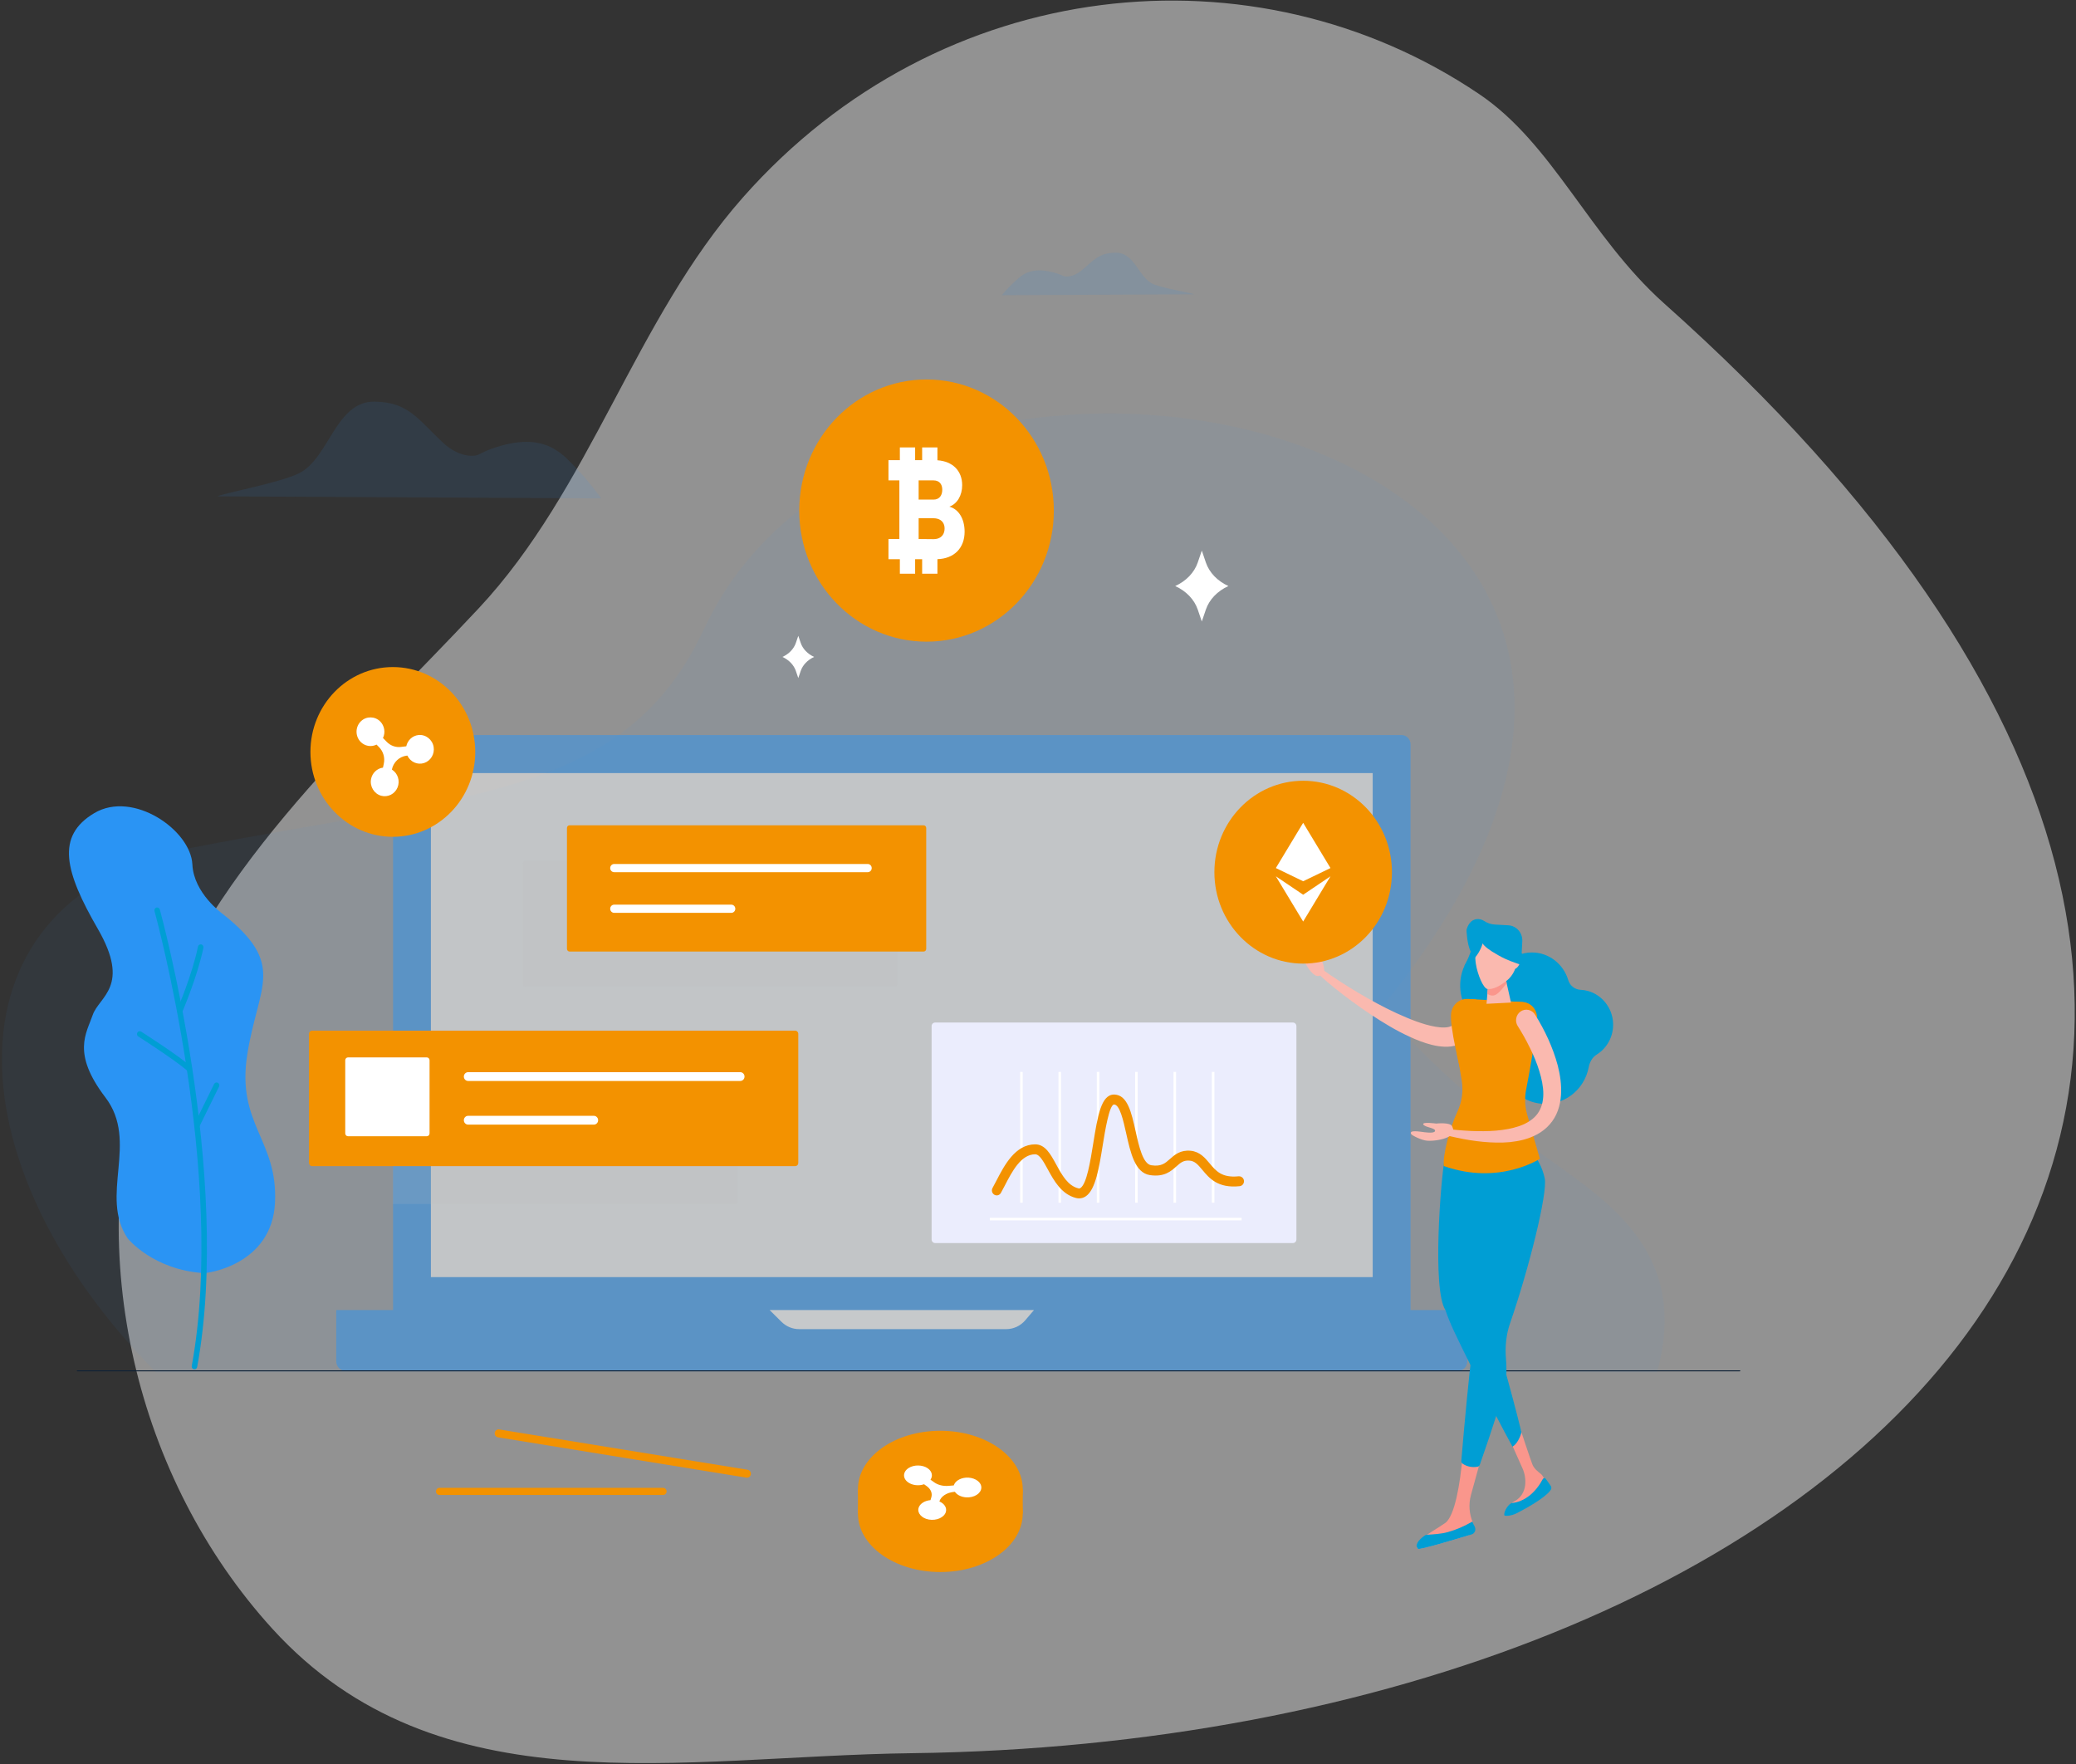 <svg width="805" height="684" viewBox="0 0 805 684" fill="none" xmlns="http://www.w3.org/2000/svg">
<rect x="0" y="0" width="805" height="684" fill="#333333" stroke="none"/>
<path opacity="0.63" d="M573.478 36.413C486.7 -22.117 364.754 -10.289 288.039 76.589C246.095 124.107 229.058 189.469 185.52 235.967C136.502 288.379 77.92 339.262 55.703 410.641C32.09 486.506 52.813 573.485 105.617 631.506C169.878 702.069 264.327 680.859 353.595 679.737C719.136 675.047 990.826 425.324 645.112 117.479C616.219 91.579 602.171 55.685 573.478 36.413Z" fill="#C9C9C9"/>
<path opacity="0.05" d="M597.512 447.144C549 410.764 536.165 390.11 536.165 390.11C722.188 161.037 346.291 86.256 273.057 243.754C242.53 309.405 180.367 308.007 74.651 328.631C-22.986 347.679 -19.941 451.131 60.54 532.082H642.503C656.159 483.285 619.652 463.746 597.512 447.144Z" fill="#2A94F4"/>
<path opacity="0.1" d="M233.152 193.243C233.152 193.243 227.834 186.048 224.575 182.75C218.705 176.812 211.973 166.317 190.443 174.053C188.769 174.654 187.148 175.451 185.537 176.254C183.639 177.2 177.76 177.225 171.739 171.602C162.171 162.666 158.429 155.924 145.32 155.714C130.067 155.47 127.668 177.834 115.813 183.558C108.269 187.201 88.365 190.821 84.249 192.435L233.152 193.243Z" fill="#2A94F4"/>
<path d="M79.104 493.617C80.109 493.681 105.489 490.543 106.643 466.239C107.796 441.937 91.622 435.918 95.88 408.864C100.137 381.808 111.302 374.034 86.277 354.287C86.277 354.287 75.119 346.336 74.599 335.183C73.977 321.832 51.595 306.337 36.583 315.243C21.571 324.149 25.099 337.91 37.953 360.175C50.807 382.441 38.42 386.328 35.949 393.526C33.48 400.724 27.75 408.277 40.87 425.481C53.99 442.686 38.359 463.692 49.528 480.166C49.529 480.167 59.33 492.362 79.104 493.617Z" fill="#2A94F4"/>
<path d="M75.14 530.868C74.876 530.798 74.647 530.628 74.501 530.391C74.354 530.155 74.301 529.869 74.352 529.593C87.985 455.414 60.194 354.252 59.912 353.24C59.874 353.101 59.862 352.955 59.878 352.811C59.894 352.667 59.937 352.528 60.005 352.401C60.073 352.274 60.165 352.163 60.275 352.072C60.385 351.982 60.511 351.915 60.647 351.875C60.782 351.835 60.923 351.823 61.063 351.84C61.203 351.856 61.338 351.901 61.461 351.971C61.584 352.041 61.693 352.136 61.78 352.249C61.868 352.362 61.933 352.492 61.972 352.631C62.256 353.649 90.184 455.315 76.457 530.004C76.43 530.152 76.373 530.292 76.291 530.417C76.209 530.542 76.103 530.648 75.98 530.729C75.856 530.81 75.718 530.864 75.574 530.888C75.429 530.912 75.281 530.905 75.14 530.868Z" fill="#009ED4"/>
<path d="M69.449 392.947C69.297 392.908 69.156 392.834 69.035 392.733C68.914 392.631 68.816 392.503 68.748 392.358C68.68 392.213 68.643 392.055 68.641 391.894C68.638 391.733 68.67 391.574 68.734 391.427C68.79 391.296 74.455 378.186 76.78 366.992C76.844 366.711 77.012 366.467 77.249 366.312C77.487 366.157 77.773 366.104 78.047 366.165C78.322 366.225 78.562 366.394 78.717 366.635C78.872 366.876 78.929 367.17 78.876 367.454C76.505 378.879 70.748 392.194 70.69 392.328C70.474 392.824 69.945 393.077 69.449 392.947ZM73.114 415.388C72.961 415.348 72.818 415.273 72.696 415.169C67.309 410.581 53.757 401.944 53.621 401.856C53.501 401.78 53.397 401.681 53.315 401.563C53.233 401.445 53.174 401.312 53.141 401.171C53.109 401.03 53.104 400.884 53.127 400.741C53.149 400.598 53.199 400.461 53.273 400.338C53.346 400.214 53.443 400.106 53.557 400.021C53.671 399.936 53.8 399.875 53.938 399.842C54.075 399.808 54.217 399.803 54.356 399.827C54.495 399.851 54.628 399.903 54.748 399.98C55.308 400.337 68.56 408.784 74.062 413.469C74.251 413.628 74.382 413.849 74.432 414.095C74.482 414.341 74.45 414.597 74.339 414.822C74.228 415.046 74.046 415.224 73.824 415.327C73.601 415.43 73.35 415.452 73.114 415.388ZM76.157 437.239C76.001 437.198 75.856 437.122 75.733 437.016C75.609 436.91 75.511 436.776 75.444 436.626C75.378 436.475 75.345 436.311 75.348 436.146C75.352 435.98 75.391 435.818 75.463 435.67L83.016 420.307C83.078 420.174 83.165 420.056 83.272 419.959C83.379 419.862 83.504 419.788 83.639 419.741C83.774 419.694 83.916 419.675 84.059 419.685C84.201 419.696 84.34 419.735 84.467 419.802C84.594 419.868 84.707 419.96 84.799 420.072C84.891 420.184 84.961 420.313 85.004 420.453C85.047 420.593 85.062 420.741 85.049 420.887C85.037 421.033 84.995 421.175 84.928 421.305L77.375 436.668C77.265 436.891 77.085 437.07 76.863 437.173C76.642 437.277 76.393 437.3 76.157 437.239Z" fill="#009ED4"/>
<path d="M310.485 249.261L309.547 246.507L308.61 249.261C307.82 251.584 305.942 253.544 303.399 254.702C305.942 255.86 307.819 257.821 308.61 260.142L309.547 262.898L310.485 260.142C311.275 257.82 313.153 255.86 315.695 254.702C313.153 253.544 311.276 251.584 310.485 249.261ZM467.592 218.094L466.019 213.474L464.446 218.094C463.121 221.988 459.973 225.275 455.71 227.217C459.973 229.159 463.121 232.446 464.446 236.341L466.019 240.96L467.592 236.341C468.917 232.446 472.065 229.159 476.328 227.217C472.065 225.274 468.917 221.987 467.592 218.094Z" fill="white"/>
<g opacity="0.5">
<path d="M546.961 507.922H152.408V288.565C152.408 288.095 152.498 287.63 152.673 287.196C152.847 286.762 153.103 286.368 153.425 286.036C153.748 285.704 154.131 285.441 154.552 285.261C154.973 285.082 155.425 284.989 155.88 284.989H543.489C543.945 284.989 544.396 285.082 544.817 285.261C545.238 285.441 545.621 285.704 545.944 286.036C546.266 286.368 546.522 286.762 546.696 287.196C546.871 287.63 546.961 288.095 546.961 288.565V507.922ZM565.409 531.492H133.96C133.012 531.492 132.103 531.105 131.432 530.414C130.762 529.724 130.385 528.788 130.385 527.811V507.923H568.985V527.811C568.984 528.788 568.607 529.724 567.937 530.414C567.266 531.104 566.357 531.492 565.409 531.492Z" fill="#2A94F4"/>
<path d="M298.427 507.922L303.044 512.495C304.876 514.31 307.32 515.324 309.862 515.324H390.183C391.583 515.324 392.967 515.016 394.241 514.421C395.516 513.827 396.653 512.958 397.576 511.875L400.943 507.922H298.427Z" fill="white"/>
<path d="M167.087 299.737H532.281V495.157H167.087V299.737Z" fill="#F7F7F7"/>
</g>
<path d="M29.962 531.492H674.642" stroke="#102236" stroke-width="0.375" stroke-miterlimit="10" stroke-linecap="round" stroke-linejoin="round"/>
<path d="M359.279 248.781C386.539 248.781 408.637 226.026 408.637 197.956C408.637 169.886 386.539 147.13 359.279 147.13C332.02 147.13 309.922 169.886 309.922 197.956C309.922 226.026 332.02 248.781 359.279 248.781Z" fill="#F39200"/>
<path d="M359.279 240.959C336.251 240.959 317.518 221.668 317.518 197.956C317.518 174.243 336.252 154.952 359.279 154.952C382.307 154.952 401.041 174.243 401.041 197.956C401.041 221.668 382.307 240.959 359.279 240.959Z" fill="#F39200"/>
<path d="M368.128 196.44C371.166 195.344 373.097 192.112 373.097 188.114C373.097 182.534 369.403 178.852 363.501 178.456V173.471H357.577V178.419H354.857V173.471H348.932V178.419H344.517V186.254H348.742V208.981H344.517V216.812H348.932V222.439H354.857V216.812H357.577V222.439H363.501V216.802C369.959 216.585 374.042 212.528 374.042 206.135C374.041 201.205 371.782 197.427 368.128 196.44ZM356.216 186.254H362.008C362.564 186.254 363.066 186.349 363.501 186.536C364.676 187.039 365.375 188.191 365.375 189.866C365.375 191.624 364.676 192.856 363.501 193.395C363.066 193.593 362.564 193.7 362.008 193.7H356.216V186.254ZM363.501 208.846C363.014 208.977 362.512 209.041 362.008 209.037L356.216 208.981V200.93H362.008C362.55 200.93 363.048 200.996 363.501 201.121C365.242 201.598 366.279 202.958 366.279 204.874C366.279 206.96 365.242 208.359 363.501 208.846Z" fill="white"/>
<path d="M152.329 324.441C169.978 324.441 184.285 309.708 184.285 291.534C184.285 273.361 169.978 258.628 152.329 258.628C134.68 258.628 120.373 273.361 120.373 291.534C120.373 309.708 134.68 324.441 152.329 324.441Z" fill="#F39200"/>
<path d="M152.329 319.377C137.419 319.377 125.29 306.886 125.29 291.534C125.29 276.183 137.42 263.692 152.329 263.692C167.237 263.692 179.367 276.183 179.367 291.534C179.367 306.886 167.238 319.377 152.329 319.377Z" fill="#F39200"/>
<path d="M168.149 289.592C167.682 286.716 165.036 284.665 162.222 284.989C161.098 285.119 160.041 285.609 159.202 286.39C158.363 287.172 157.783 288.204 157.544 289.343L155.48 289.599C154.479 289.722 153.464 289.61 152.511 289.271C151.559 288.931 150.693 288.374 149.98 287.64L148.511 286.127C149.006 285.08 149.17 283.899 148.979 282.75C148.788 281.602 148.252 280.545 147.446 279.727C145.427 277.681 142.118 277.612 140.023 279.575C139.482 280.082 139.046 280.696 138.742 281.381C138.438 282.066 138.272 282.807 138.255 283.56C138.237 284.313 138.369 285.062 138.64 285.761C138.912 286.46 139.319 287.095 139.836 287.628C140.631 288.445 141.654 288.987 142.762 289.178C143.871 289.369 145.009 289.199 146.019 288.693L147.035 289.739C147.819 290.546 148.395 291.541 148.71 292.635C149.025 293.729 149.071 294.886 148.842 296.002L148.509 297.62C147.386 297.764 146.336 298.267 145.506 299.059C144.676 299.85 144.108 300.89 143.883 302.032C143.32 304.89 145.069 307.784 147.81 308.52C149.067 308.86 150.402 308.721 151.568 308.13C152.735 307.538 153.655 306.532 154.159 305.298C154.663 304.064 154.718 302.684 154.313 301.411C153.909 300.139 153.072 299.059 151.956 298.371C152.243 296.971 152.949 295.698 153.975 294.731C155.001 293.765 156.295 293.154 157.675 292.983L157.964 292.947C158.53 294.154 159.5 295.109 160.695 295.638C161.891 296.166 163.232 296.233 164.471 295.825C165.71 295.416 166.765 294.561 167.441 293.416C168.116 292.271 168.368 290.913 168.149 289.592Z" fill="white"/>
<path d="M332.675 577.424H396.587V586.809H332.675V577.424Z" fill="#F39200"/>
<path d="M364.631 564.117C346.982 564.117 332.675 574.277 332.675 586.808C332.675 599.341 346.983 609.501 364.631 609.501C382.28 609.501 396.587 599.341 396.587 586.808C396.588 574.277 382.281 564.117 364.631 564.117Z" fill="#F39200"/>
<path d="M364.631 600.117C382.28 600.117 396.588 589.957 396.588 577.424C396.588 564.891 382.28 554.732 364.631 554.732C346.983 554.732 332.675 564.891 332.675 577.424C332.675 589.957 346.983 600.117 364.631 600.117Z" fill="#F39200"/>
<path d="M364.631 596.624C349.722 596.624 337.593 588.012 337.593 577.424C337.593 566.837 349.723 558.224 364.631 558.224C379.54 558.224 391.67 566.837 391.67 577.424C391.67 588.012 379.541 596.624 364.631 596.624Z" fill="#F39200"/>
<path d="M380.452 576.085C379.984 574.101 377.339 572.687 374.525 572.911C372.154 573.099 370.324 574.349 369.847 575.914L367.783 576.09C365.754 576.263 363.728 575.765 362.283 574.739L360.813 573.695C361.799 572.256 361.448 570.47 359.748 569.282C357.729 567.872 354.419 567.823 352.325 569.178C350.03 570.662 349.967 573.189 352.138 574.73C353.811 575.918 356.306 576.16 358.321 575.465L359.337 576.186C360.929 577.316 361.608 578.941 361.144 580.505L360.811 581.621C358.574 581.819 356.659 583.003 356.185 584.663C355.622 586.634 357.371 588.63 360.111 589.137C363.116 589.693 366.131 588.351 366.766 586.218C367.255 584.574 366.179 582.957 364.258 582.138C364.847 580.158 367.147 578.663 369.977 578.422L370.266 578.398C371.244 579.829 373.417 580.733 375.766 580.533C378.816 580.273 380.965 578.259 380.452 576.085Z" fill="white"/>
<path opacity="0.16" d="M346.943 382.603H203.8C203.528 382.603 203.267 382.491 203.074 382.293C202.882 382.094 202.773 381.826 202.773 381.545V334.714C202.773 334.575 202.8 334.437 202.851 334.309C202.903 334.18 202.978 334.064 203.074 333.965C203.169 333.867 203.282 333.789 203.407 333.736C203.532 333.683 203.665 333.656 203.8 333.656H346.942C347.509 333.656 347.969 334.13 347.969 334.714V381.545C347.97 381.684 347.943 381.822 347.892 381.95C347.84 382.078 347.765 382.195 347.669 382.293C347.574 382.391 347.461 382.469 347.336 382.522C347.212 382.576 347.078 382.603 346.943 382.603Z" fill="#B8B8B8"/>
<path d="M358.15 368.926H220.854C220.587 368.926 220.331 368.817 220.143 368.623C219.954 368.428 219.848 368.165 219.848 367.89V321.014C219.848 320.442 220.298 319.978 220.854 319.978H358.15C358.706 319.978 359.156 320.442 359.156 321.014V367.89C359.156 368.165 359.05 368.428 358.861 368.622C358.672 368.817 358.416 368.926 358.15 368.926Z" fill="#F39200"/>
<path d="M336.474 338.158H238.154C237.951 338.158 237.75 338.117 237.563 338.037C237.376 337.957 237.206 337.84 237.062 337.693C236.919 337.545 236.805 337.37 236.728 337.177C236.65 336.984 236.61 336.777 236.61 336.569C236.61 335.689 237.3 334.979 238.154 334.979H336.474C337.328 334.979 338.018 335.689 338.018 336.569C338.018 336.777 337.978 336.984 337.901 337.177C337.823 337.37 337.709 337.545 337.566 337.693C337.423 337.84 337.252 337.957 337.065 338.037C336.878 338.117 336.677 338.158 336.474 338.158ZM283.584 353.926H238.154C237.951 353.926 237.75 353.885 237.563 353.805C237.376 353.726 237.206 353.609 237.062 353.461C236.919 353.313 236.805 353.138 236.728 352.945C236.65 352.752 236.61 352.546 236.61 352.337C236.61 351.459 237.3 350.748 238.154 350.748H283.584C284.438 350.748 285.127 351.458 285.127 352.337C285.127 353.216 284.438 353.926 283.584 353.926Z" fill="white"/>
<path opacity="0.16" d="M285.166 466.809H152.408V415.326C152.408 414.745 152.866 414.274 153.43 414.274H285.166C285.73 414.274 286.187 414.745 286.187 415.326V465.756C286.187 466.338 285.73 466.809 285.166 466.809Z" fill="#B8B8B8"/>
<path d="M308.331 452.13H121.031C120.708 452.13 120.399 451.998 120.171 451.763C119.943 451.528 119.815 451.209 119.815 450.877V400.848C119.815 400.156 120.36 399.595 121.031 399.595H308.331C309.002 399.595 309.547 400.156 309.547 400.848V450.877C309.547 451.042 309.516 451.205 309.455 451.357C309.394 451.509 309.304 451.647 309.191 451.763C309.078 451.88 308.944 451.972 308.796 452.035C308.649 452.098 308.491 452.13 308.331 452.13Z" fill="#F39200"/>
<path d="M287.046 419.106H181.52C181.303 419.107 181.087 419.063 180.886 418.977C180.685 418.891 180.503 418.766 180.349 418.608C180.195 418.449 180.073 418.261 179.99 418.054C179.907 417.847 179.864 417.625 179.864 417.401C179.864 417.177 179.907 416.955 179.99 416.748C180.073 416.541 180.195 416.353 180.349 416.195C180.503 416.037 180.685 415.911 180.886 415.825C181.087 415.74 181.303 415.696 181.52 415.696H287.046C287.263 415.696 287.479 415.74 287.68 415.825C287.881 415.911 288.064 416.037 288.217 416.195C288.371 416.353 288.493 416.541 288.576 416.748C288.659 416.955 288.702 417.177 288.702 417.401C288.702 417.625 288.659 417.847 288.576 418.054C288.493 418.261 288.371 418.449 288.217 418.608C288.064 418.766 287.881 418.891 287.68 418.977C287.479 419.063 287.263 419.107 287.046 419.106ZM230.279 436.031H181.52C180.605 436.031 179.864 435.269 179.864 434.326C179.864 433.383 180.605 432.621 181.52 432.621H230.279C231.195 432.621 231.935 433.383 231.935 434.326C231.935 435.269 231.196 436.031 230.279 436.031Z" fill="white"/>
<path d="M165.485 440.541H134.955C134.358 440.541 133.872 440.041 133.872 439.426V411.08C133.872 410.464 134.358 409.964 134.955 409.964H165.485C166.083 409.964 166.568 410.464 166.568 411.08V439.426C166.568 440.042 166.083 440.541 165.485 440.541Z" fill="white"/>
<path d="M501.357 481.945H362.587C362.232 481.945 361.891 481.8 361.64 481.541C361.388 481.282 361.247 480.931 361.247 480.565V397.835C361.247 397.073 361.847 396.455 362.587 396.455H501.357C502.097 396.455 502.697 397.073 502.697 397.835V480.565C502.697 481.328 502.097 481.945 501.357 481.945Z" fill="#EBEDFD"/>
<path d="M469.915 415.586H470.899V466.314H469.915V415.586ZM455.047 415.586H456.032V466.314H455.047V415.586ZM440.18 415.586H441.164V466.314H440.18V415.586ZM425.313 415.586H426.297V466.314H425.313V415.586ZM410.445 415.586H411.43V466.314H410.445V415.586ZM395.578 415.586H396.562V466.314H395.578V415.586ZM383.806 472.152H481.46V473.165H383.806V472.152Z" fill="white"/>
<path d="M418.439 464.628C418.045 464.628 417.641 464.577 417.235 464.475C411.57 463.041 408.648 457.681 406.297 453.376C404.658 450.372 403.111 447.534 401.418 447.534C395.901 447.534 392.43 454.244 389.639 459.637C389.147 460.604 388.638 461.561 388.111 462.508C387.989 462.728 387.825 462.921 387.63 463.075C387.435 463.229 387.212 463.342 386.974 463.406C386.736 463.471 386.488 463.486 386.245 463.451C386.001 463.416 385.766 463.332 385.555 463.203C385.342 463.076 385.156 462.907 385.007 462.706C384.859 462.505 384.75 462.275 384.687 462.031C384.624 461.786 384.609 461.531 384.642 461.281C384.675 461.03 384.756 460.789 384.88 460.57C385.341 459.755 385.824 458.821 386.339 457.826C389.427 451.857 393.657 443.682 401.418 443.682C405.301 443.682 407.369 447.475 409.56 451.489C411.761 455.526 414.038 459.699 418.128 460.735C418.47 460.824 418.706 460.786 418.983 460.597C421.4 458.956 422.803 450.246 423.93 443.249C425.626 432.719 426.973 424.373 431.986 424.373C432.052 424.373 432.121 424.373 432.189 424.38C437.231 424.6 438.741 431.367 440.337 438.532C441.669 444.515 443.18 451.298 446.442 451.789C450.3 452.375 451.798 451.024 453.703 449.325C455.471 447.749 457.687 445.797 461.685 446.168C465.256 446.507 467.278 448.93 469.059 451.068C471.498 453.989 473.778 456.746 480.315 456.068C481.351 456.004 482.26 456.734 482.366 457.791C482.415 458.299 482.267 458.807 481.953 459.203C481.64 459.599 481.187 459.85 480.693 459.902C472.226 460.789 468.9 456.79 466.223 453.581C464.422 451.422 463.309 450.191 461.341 450.003C458.913 449.77 457.76 450.807 456.153 452.239C454.057 454.112 451.455 456.432 445.898 455.602C440.105 454.73 438.369 446.936 436.691 439.397C435.59 434.464 434.223 428.325 432.029 428.228H432.006C430.144 428.228 428.44 438.793 427.622 443.881C426.181 452.813 424.823 461.246 421.042 463.814C420.271 464.344 419.366 464.627 418.439 464.628Z" fill="#F39200"/>
<path d="M289.508 572.914L193.098 557.27C192.903 557.238 192.717 557.167 192.548 557.061C192.38 556.955 192.234 556.816 192.118 556.652C192.002 556.488 191.918 556.302 191.872 556.104C191.826 555.907 191.818 555.702 191.849 555.501C191.88 555.301 191.948 555.108 192.051 554.935C192.154 554.762 192.289 554.611 192.449 554.492C192.608 554.372 192.789 554.286 192.981 554.239C193.173 554.191 193.372 554.183 193.566 554.215L289.976 569.859C290.355 569.939 290.69 570.166 290.91 570.494C291.13 570.821 291.22 571.223 291.159 571.617C291.099 572.01 290.894 572.365 290.586 572.606C290.279 572.848 289.892 572.958 289.508 572.914ZM257.145 579.611H170.394C170.04 579.611 169.7 579.467 169.45 579.209C169.199 578.951 169.059 578.601 169.059 578.237C169.059 577.872 169.199 577.522 169.45 577.265C169.7 577.007 170.04 576.862 170.394 576.862H257.145C257.499 576.862 257.839 577.007 258.089 577.265C258.34 577.522 258.48 577.872 258.48 578.237C258.48 578.601 258.34 578.951 258.089 579.209C257.839 579.467 257.499 579.611 257.145 579.611Z" fill="#F39200"/>
<path opacity="0.1" d="M388.458 114.456C388.458 114.456 391.126 111.296 392.761 109.848C395.706 107.24 399.082 102.631 409.882 106.029C410.722 106.292 411.535 106.643 412.343 106.996C413.296 107.412 416.245 107.422 419.265 104.952C424.065 101.028 425.942 98.067 432.517 97.975C440.169 97.867 441.372 107.69 447.318 110.203C451.103 111.803 461.087 113.393 463.152 114.102L388.458 114.456Z" fill="#0086FF"/>
<path d="M589.65 554.374C589.65 554.374 593.455 565.931 594.237 567.845C594.883 569.425 596.267 570.485 597.581 571.539C598.001 571.877 598.418 572.639 598.773 573.281C599.058 573.798 599.04 574.407 598.812 574.953C594.828 584.479 584.042 587.788 583.833 587.044C583.456 585.702 585.167 583.142 587.455 581.941C589.759 580.734 591.182 578.262 591.422 575.612C591.613 573.504 591.273 571.381 590.435 569.448L586.576 560.784L589.65 554.374ZM573.681 567.664L570.395 579.591C569.39 583.241 569.689 587.141 571.237 590.584C571.443 591.036 571.551 591.528 571.554 592.026C571.558 592.525 571.457 593.019 571.258 593.473C571.06 593.928 570.768 594.334 570.403 594.662C570.039 594.99 569.61 595.233 569.145 595.375C562.76 597.32 550.384 601.005 549.868 600.501C547.238 597.936 554.746 594.382 560.361 590.514C564.148 587.906 566.241 574.87 567.103 564.829L572.806 566.656C573.247 566.811 573.58 567.194 573.681 567.664Z" fill="#FA968C"/>
<path d="M561.405 594.017C558.765 594.749 555.908 594.872 553.285 595.055C552.984 595.075 552.692 595.179 552.444 595.355C549.839 597.207 548.471 599.141 549.866 600.501C550.427 601.048 564.971 596.656 570.645 594.916C570.923 594.83 571.181 594.684 571.399 594.486C571.617 594.288 571.792 594.044 571.91 593.771C572.029 593.498 572.088 593.201 572.085 592.902C572.082 592.602 572.016 592.307 571.892 592.036L570.942 589.931C567.932 591.672 564.751 593.091 561.405 594.017ZM575.959 432.943C582.804 434.304 588.24 442.825 586.539 451.897C585.561 457.11 579.808 475.643 573.79 490.209C571.481 495.799 571.953 502.313 575.456 507.202C576.01 507.965 576.492 508.782 576.893 509.64C578.849 513.891 585.921 538.748 589.968 555.297C589.462 557.404 588.084 560.034 586.486 560.885C578.573 546.579 565.854 520.56 563.774 516.039C562.62 513.527 561.365 510.628 560.481 507.923C555.289 499.97 558.657 457.374 560.235 448.958C561.938 439.886 569.114 431.583 575.959 432.943Z" fill="#009ED4"/>
<path d="M587.465 382.313C587.883 374.523 583.467 367.939 577.604 367.606C571.74 367.272 566.648 373.317 566.231 381.106C565.813 388.895 570.228 395.479 576.092 395.813C581.956 396.146 587.048 390.102 587.465 382.313Z" fill="#009ED4"/>
<path d="M579.288 383.31C579.874 375.513 586.363 369.3 593.958 369.284C600.695 369.27 606.267 373.837 608.113 380.011C608.76 382.175 610.705 383.67 612.902 383.761C613.814 383.799 614.747 383.939 615.691 384.194C621.177 385.68 625.226 390.751 625.5 396.585C625.747 401.847 623.117 406.406 619.152 408.869C617.462 409.918 616.433 411.76 616.055 413.755C614.306 422.988 605.689 429.354 596.334 427.759C588.333 426.395 582.257 419.207 582.016 410.86C581.869 405.74 583.819 401.162 586.992 397.86C582.034 395.092 578.82 389.519 579.288 383.31ZM577.822 362.979C577.822 362.979 571.641 366.511 572.088 371.768C572.088 371.768 569.023 369.26 568.73 361.205C568.527 355.623 577.822 362.979 577.822 362.979Z" fill="#009ED4"/>
<path d="M572.319 394.544C572.178 396.372 571.788 398.396 570.734 400.402C570.167 401.431 569.441 402.358 568.585 403.148C567.726 403.904 566.754 404.511 565.705 404.945C563.693 405.748 561.782 405.89 560.06 405.824C558.326 405.755 556.723 405.473 555.195 405.098C552.143 404.333 549.356 403.213 546.662 401.984C544.002 400.76 541.402 399.401 538.872 397.913C533.848 394.976 529.06 391.747 524.406 388.348C519.75 384.946 515.243 381.374 510.977 377.42C510.759 377.219 510.624 376.94 510.6 376.641C510.575 376.341 510.664 376.043 510.847 375.808C511.03 375.574 511.293 375.42 511.583 375.38C511.873 375.339 512.166 375.415 512.403 375.591L512.418 375.602C514.671 377.277 517.025 378.854 519.398 380.384C521.765 381.923 524.161 383.416 526.583 384.862C531.426 387.742 536.37 390.431 541.408 392.767C543.932 393.919 546.461 395.024 549.009 395.951C551.551 396.881 554.126 397.652 556.603 398.075C557.836 398.291 559.044 398.402 560.133 398.365C561.227 398.342 562.174 398.124 562.778 397.81C563.38 397.482 563.634 397.178 563.906 396.625C564.152 396.042 564.343 395.158 564.361 394.091C564.369 393.541 564.484 392.997 564.7 392.494C564.915 391.99 565.227 391.536 565.617 391.159C566.006 390.782 566.465 390.489 566.967 390.298C567.468 390.107 568.002 390.022 568.536 390.048C569.07 390.074 569.593 390.21 570.075 390.448C570.557 390.687 570.988 391.022 571.341 391.435C571.695 391.849 571.964 392.331 572.133 392.853C572.302 393.375 572.367 393.927 572.324 394.476L572.319 394.544Z" fill="#FAB9AF"/>
<path d="M567.987 421.406C565.993 413.853 562.027 397.873 562.713 392.763C562.926 391.185 563.707 389.748 564.902 388.736C566.096 387.725 567.617 387.213 569.161 387.304L589.953 388.485C591.61 388.577 593.167 389.331 594.292 390.587C595.418 391.843 596.024 393.501 595.981 395.21C595.824 401.42 592.293 415.376 590.337 422.675L567.987 421.406Z" fill="#F39200"/>
<path d="M567.088 567.441C566.934 567.328 566.812 567.175 566.734 566.998C566.656 566.82 566.624 566.625 566.643 566.431C567.926 550.709 569.93 530.689 570.473 526.861C570.535 526.423 570.61 525.992 570.694 525.57C568.415 506.769 570.063 466.721 570.113 459.694C570.178 450.455 576.125 440.363 583.095 440.416C590.066 440.468 597.216 448.307 598.996 456.877C600.171 462.532 592.887 491.858 585.564 512.996C584.023 517.445 583.564 522.191 583.968 526.897C584.247 530.152 584.204 533.487 583.846 536.017C583.312 539.784 578.368 554.966 573.799 567.946C573.736 568.131 573.626 568.296 573.48 568.424C573.335 568.551 573.159 568.637 572.971 568.671C570.949 569.011 568.873 568.705 567.088 567.441Z" fill="#009ED4"/>
<path d="M592.211 432.213C591.302 429.043 591.155 425.694 591.783 422.454C593.239 414.926 595.837 400.735 595.993 394.658C596.033 393.096 595.479 391.581 594.449 390.434C593.42 389.286 591.997 388.598 590.482 388.515L587.399 388.34C586.075 391.078 583.471 393.103 579.602 392.883C575.74 392.663 573.367 390.356 572.341 387.484L569.446 387.32C572.221 394.435 570.6 403.521 564.901 408.553C565.711 412.271 566.36 416.003 566.832 419.025C567.472 423.119 566.868 427.312 565.117 431.045C562.107 437.461 559.438 447.873 559.842 452.083C581.372 459.708 597.102 449.27 597.102 449.27L592.211 432.213Z" fill="#F39200"/>
<path d="M576.418 389.194L585.905 388.71L583.49 377.912L577.348 378.343L576.418 389.194Z" fill="#FAB9AF"/>
<path d="M577.348 378.343L583.49 377.912L584.244 381.283C582.793 382.792 580.855 386.117 578.635 385.99C577.953 385.953 577.296 385.713 576.743 385.3L577.348 378.343Z" fill="#FA968C"/>
<path d="M576.862 383.469C578.933 383.586 581.23 382.646 584.465 380.045C586.322 378.552 587.784 375.847 587.885 373.969L588.44 363.582L572.911 362.7C572.911 362.7 571.451 368.149 572.289 373.686C572.919 377.839 575.233 383.377 576.862 383.469Z" fill="#FAB9AF"/>
<path d="M585.358 371.855C585.249 373.881 586.103 375.578 587.266 375.644C588.428 375.71 589.851 373.126 589.96 371.1C590.068 369.074 588.821 368.371 587.658 368.306C586.497 368.239 585.467 369.828 585.358 371.855Z" fill="#FAB9AF"/>
<path d="M590.289 364.95C590.33 364.179 590.223 363.407 589.974 362.678C589.726 361.949 589.34 361.278 588.84 360.703C588.34 360.128 587.734 359.66 587.058 359.326C586.382 358.991 585.649 358.798 584.9 358.755L579.658 358.46C578.176 358.376 576.74 357.898 575.492 357.072C573.7 355.886 571.343 356.113 569.987 357.804C568.522 359.631 567.795 362.149 571.127 364.708C572.783 365.98 575.366 364.822 577.01 365.48C577.114 365.481 577.206 365.47 577.314 365.476L581.934 365.739C583.539 365.83 584.695 367.251 584.653 368.906C584.64 369.411 584.819 369.902 585.152 370.273C585.484 370.645 585.945 370.868 586.435 370.896L586.64 370.907L587.511 368.509L589.898 372.236L590.289 364.95Z" fill="#009ED4"/>
<path d="M511.881 370.871C511.881 370.871 514.37 375.896 513.131 377.187C511.894 378.478 510.833 379.111 508.941 377.326C507.049 375.54 505.281 372.164 504.613 369.92C503.946 367.677 504.369 363.43 504.706 363.008C505.932 361.465 506.726 365.66 507.207 367.672C507.689 369.683 508.426 371.907 509.301 371.395C510.175 370.883 508.973 367.101 509.787 366.173C510.6 365.245 511.881 370.871 511.881 370.871ZM556.91 435.621C556.91 435.621 562.356 435.02 563.086 436.671C563.815 438.322 564.01 439.568 561.717 440.751C559.422 441.934 555.728 442.432 553.455 442.273C551.181 442.115 547.48 440.192 547.216 439.717C546.253 437.988 550.342 438.72 552.339 438.974C554.335 439.23 556.615 439.314 556.462 438.289C556.31 437.265 552.45 437.072 551.898 435.958C551.347 434.845 556.91 435.621 556.91 435.621Z" fill="#FAB9AF"/>
<path d="M574.081 362.584C574.474 364.987 573.636 366.24 580.991 370.373C588.346 374.505 590.821 373.059 592.967 377.18C592.967 377.18 592.289 370.516 588.239 368.013C584.189 365.509 577.034 363.617 574.994 358.236C574.993 358.235 573.812 360.943 574.081 362.584Z" fill="#009ED4"/>
<path d="M595.173 393.295C596.236 394.924 597.082 396.414 597.945 398.015C598.798 399.595 599.597 401.205 600.341 402.842C601.813 406.132 603.099 409.543 604.047 413.136C604.963 416.733 605.55 420.536 605.308 424.538C605.171 426.533 604.802 428.579 604.089 430.558C603.378 432.566 602.291 434.41 600.888 435.986C599.499 437.562 597.851 438.817 596.133 439.763C594.411 440.713 592.624 441.373 590.843 441.86C589.057 442.344 587.275 442.612 585.505 442.817C583.737 442.962 581.978 443.045 580.24 442.997C573.281 442.879 566.573 441.618 560.016 439.971C559.734 439.9 559.489 439.722 559.33 439.472C559.171 439.222 559.111 438.92 559.161 438.625C559.211 438.331 559.367 438.068 559.599 437.888C559.831 437.709 560.12 437.627 560.409 437.659L560.422 437.661C567.025 438.393 573.664 438.89 580.093 438.361C583.295 438.081 586.439 437.54 589.292 436.537C592.127 435.516 594.618 433.96 596.163 431.85C597.731 429.767 598.415 427.13 598.443 424.239C598.458 421.343 597.817 418.281 596.888 415.272C595.972 412.25 594.723 409.259 593.288 406.349C592.577 404.885 591.826 403.443 591.036 402.023C590.257 400.633 589.442 399.266 588.59 397.922L588.538 397.842C587.953 396.936 587.741 395.828 587.949 394.761C588.157 393.694 588.768 392.756 589.648 392.153C590.527 391.55 591.604 391.331 592.64 391.546C593.676 391.76 594.587 392.389 595.173 393.295Z" fill="#FAB9AF"/>
<path d="M575.51 363.109C575.51 363.109 574.795 371.086 567.807 374.539C567.807 374.539 571.12 368.668 571.128 364.707C571.136 360.746 576.103 360.405 575.51 363.109ZM601.162 577.867C601.394 577.624 601.533 577.303 601.554 576.963C601.575 576.623 601.478 576.286 601.279 576.013C600.942 575.553 600.049 574.292 599.378 573.345C599.086 572.934 598.492 572.991 598.255 573.438C595.566 578.494 591.323 582.315 586.034 582.761C584.267 583.85 583.039 586.465 583.336 587.527C583.406 587.777 585.735 587.943 588.261 586.639C599.478 580.846 601.162 577.867 601.162 577.867Z" fill="#009ED4"/>
<path d="M505.321 373.604C524.333 373.604 539.744 357.734 539.744 338.158C539.744 318.581 524.333 302.711 505.321 302.711C486.31 302.711 470.898 318.581 470.898 338.158C470.898 357.734 486.31 373.604 505.321 373.604Z" fill="#F39200"/>
<path d="M505.322 368.149C489.261 368.149 476.196 354.695 476.196 338.157C476.196 321.62 489.261 308.165 505.322 308.165C521.381 308.165 534.447 321.619 534.447 338.157C534.447 354.695 521.381 368.149 505.322 368.149Z" fill="#F39200"/>
<path d="M505.321 319.018L494.731 336.556L505.321 341.672L515.912 336.556L505.321 319.018Z" fill="white"/>
<path d="M505.321 357.296L515.912 339.758L505.321 346.896L494.731 339.758L505.321 357.296Z" fill="white"/>
</svg>

